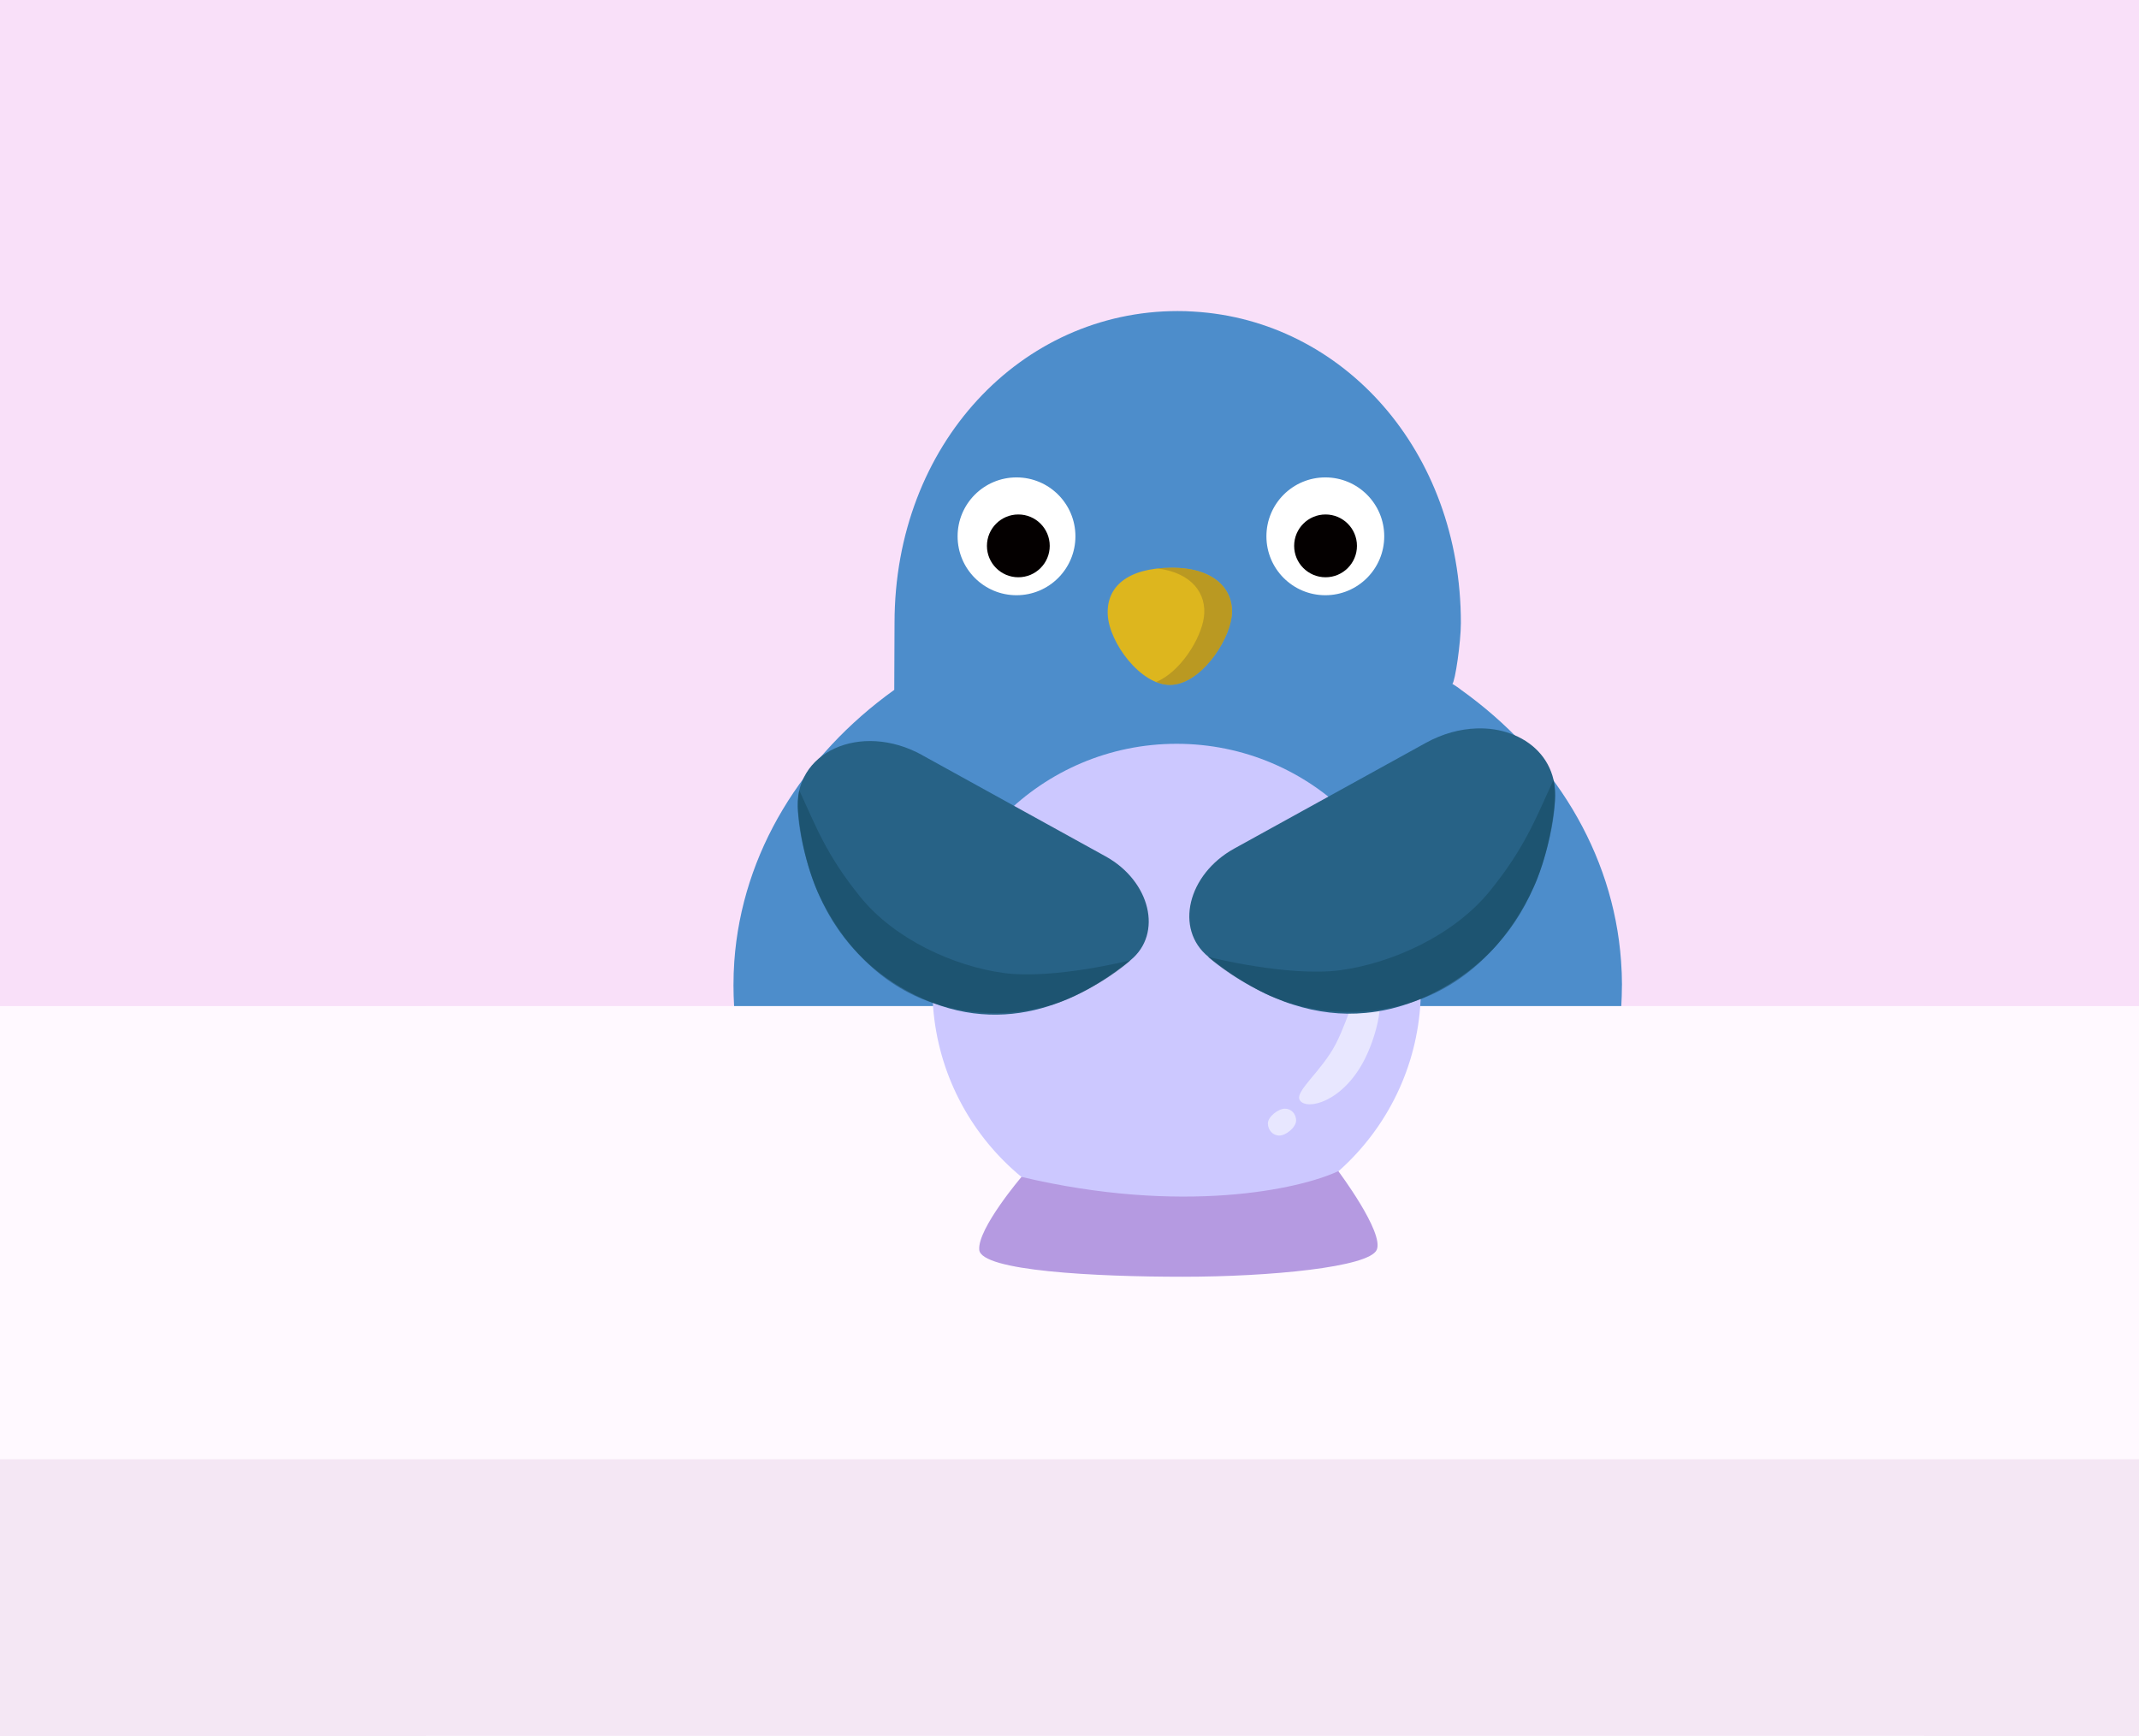 <svg width="557" height="452" viewBox="0 0 557 452" fill="none" xmlns="http://www.w3.org/2000/svg">
<rect x="0" y="0" width="557" height="452" fill="#333333" stroke="none"/>
<g clip-path="url(#clip0_557_1861)">
<rect width="557" height="452" fill="#F9E0F9"/>
<path d="M422.354 256.566C422.354 258.424 422.283 260.282 422.185 262.083C422.171 262.238 422.157 262.379 422.157 262.52C420.96 279.844 414.571 295.311 404.297 308.258C391.561 324.344 372.843 336.504 350.677 343.4C345.977 344.891 341.108 346.116 336.111 347.115C329.244 348.48 322.137 349.353 314.832 349.719C313.369 349.803 311.891 349.859 310.413 349.888C309.175 349.902 307.922 349.916 306.67 349.916C305.417 349.916 304.179 349.902 302.94 349.888C294.327 349.691 285.94 348.79 277.904 347.256C272.922 346.299 268.052 345.088 263.352 343.625C240.876 336.743 221.933 324.513 209.056 308.272C209.056 308.272 209.056 308.258 209.042 308.258C198.74 295.254 192.323 279.675 191.183 262.238C191.183 262.125 191.169 261.985 191.155 261.858C191.056 260.113 191 258.354 191 256.566C191 254.484 191.07 252.415 191.211 250.374C193.224 221.96 209.014 196.754 232.869 179.641V178.754C232.883 175.813 232.939 166.44 232.939 162.204C232.939 115.677 265.955 81 306.67 81C308.077 81 309.484 81.028 310.878 81.141C349.65 83.421 380.415 117.295 380.415 162.204C380.415 167.256 378.923 177.431 378.205 178.079C378.374 178.177 378.529 178.276 378.656 178.36C379.894 179.148 380.471 179.641 380.471 179.641C404.326 196.698 420.102 221.875 422.128 250.276C422.283 252.358 422.368 254.455 422.368 256.566H422.354Z" fill="#4D8DCB"/>
<rect x="111" y="262" width="390" height="225" fill="#FFF9FF"/>
<rect x="111" y="380" width="390" height="107" fill="#F4E7F4"/>
<path d="M320.714 160.656C319.842 167.384 312.411 178.291 304.699 178.347C296.987 178.403 288.838 167.341 288.458 160.094C288.078 152.86 293.496 147.906 305.009 147.836C316.647 147.765 321.587 153.929 320.714 160.656Z" fill="#DDB61E"/>
<path opacity="0.5" d="M320.715 160.656C319.843 167.37 312.426 178.291 304.7 178.347C303.489 178.347 302.265 178.093 301.055 177.587C307.36 174.997 312.764 166.328 313.51 160.656C314.284 154.675 310.456 149.144 301.407 148.033C302.532 147.92 303.729 147.85 304.995 147.836C316.648 147.765 321.574 153.943 320.701 160.656H320.715Z" fill="#987D26"/>
<path d="M345.118 154.999C353.59 154.999 360.458 148.131 360.458 139.658C360.458 131.186 353.59 124.318 345.118 124.318C336.646 124.318 329.778 131.186 329.778 139.658C329.778 148.131 336.646 154.999 345.118 154.999Z" fill="white"/>
<path d="M345.177 150.323C349.693 150.323 353.353 146.662 353.353 142.146C353.353 137.631 349.693 133.97 345.177 133.97C340.661 133.97 337 137.631 337 142.146C337 146.662 340.661 150.323 345.177 150.323Z" fill="#040000"/>
<path d="M264.702 154.999C273.174 154.999 280.042 148.131 280.042 139.658C280.042 131.186 273.174 124.318 264.702 124.318C256.23 124.318 249.362 131.186 249.362 139.658C249.362 148.131 256.23 154.999 264.702 154.999Z" fill="white"/>
<path d="M265.177 150.323C269.693 150.323 273.353 146.662 273.353 142.146C273.353 137.631 269.693 133.97 265.177 133.97C260.661 133.97 257 137.631 257 142.146C257 146.662 260.661 150.323 265.177 150.323Z" fill="#040000"/>
<rect y="262" width="557" height="225" fill="#FFF9FF"/>
<rect y="380" width="557" height="107" fill="#F4E7F4"/>
<path d="M306.399 320.974C341.525 320.974 370.001 292.479 370.001 257.33C370.001 222.181 341.525 193.687 306.399 193.687C271.273 193.687 242.798 222.181 242.798 257.33C242.798 292.479 271.273 320.974 306.399 320.974Z" fill="#CCC8FF"/>
<path d="M355.361 275.844C349.687 287.04 340.23 289.226 338.485 286.52C337.007 284.241 344.226 278.949 347.916 271.699C351.605 264.448 353.377 255.385 356.081 255.611C361.808 256.091 359.051 268.593 355.361 275.844Z" fill="#E8E7FF"/>
<path d="M337.499 291.825C337.499 293.544 334.862 295.703 333.144 295.703C331.426 295.703 330.16 294.251 330.16 292.531C330.16 290.812 332.864 288.706 334.582 288.706C336.301 288.706 337.513 290.092 337.513 291.811L337.499 291.825Z" fill="#E8E7FF"/>
<path d="M308 332.47C285.2 332.47 255.5 330.97 255 325.47C254.5 319.97 266.001 306.47 266.001 306.47C307.824 316.368 338.353 309.718 348.501 304.97C348.501 304.97 360.501 320.97 358.5 325.47C356.5 329.97 330.8 332.47 308 332.47Z" fill="#B59AE1"/>
<path d="M240.108 196.627L287.901 223.003C299.564 229.446 302.863 243.127 294.379 250.044C281.137 260.853 260.124 271.235 236.145 258.006C216.116 246.959 209.424 227.916 207.811 211.411C206.28 195.903 224.09 187.776 240.119 196.615L240.108 196.627Z" fill="#276286"/>
<path opacity="0.5" d="M208.131 205.846C206.505 213.155 210.504 227.084 213.055 232.542C219.296 245.915 229.31 256.593 242.848 261.149C256.576 265.765 270.352 263.902 280.034 259.263C289.597 254.683 294.391 250.055 294.391 250.055C294.391 250.055 274.386 255.11 261.429 253.378C248.46 251.634 232.976 244.633 223.994 233.527C215.012 222.433 212.343 214.816 208.143 205.846H208.131Z" fill="#14465D"/>
<path d="M314.662 249.189H314.674C314.674 249.189 314.699 249.239 314.724 249.251C318.446 252.268 322.736 255.248 327.522 257.746C327.744 257.87 327.979 257.981 328.214 258.104C328.672 258.339 329.142 258.562 329.612 258.797C330.366 259.168 331.145 259.502 331.936 259.823C333.482 260.491 335.089 261.097 336.734 261.604C339.776 262.581 342.941 263.298 346.243 263.669C349.297 264.027 352.438 264.077 355.678 263.755C359.758 263.384 364.012 262.432 368.364 260.751C370.652 259.885 372.977 258.785 375.338 257.486C380.247 254.778 384.39 251.6 387.877 248.101H387.889C393.033 242.92 396.755 237.083 399.389 230.975C399.389 230.963 399.401 230.95 399.401 230.926C399.475 230.777 399.55 230.616 399.611 230.456C399.834 229.924 400.057 229.392 400.279 228.861C400.292 228.848 400.292 228.811 400.292 228.799C400.502 228.255 400.7 227.698 400.91 227.142C400.935 227.08 400.959 227.043 400.972 226.993C403.111 220.947 404.31 214.764 404.879 208.903C404.891 208.779 404.891 208.668 404.904 208.544C405.065 206.652 404.929 204.884 404.57 203.215C404.558 203.165 404.558 203.128 404.545 203.079C403.222 197.292 398.956 193.051 393.293 191.01C390.61 190.034 387.617 189.576 384.476 189.687C380.198 189.836 375.648 191.035 371.221 193.483L366.633 196.018L321.401 220.971C309.246 227.686 305.808 241.943 314.662 249.152V249.189Z" fill="#276286"/>
<path opacity="0.5" d="M404.546 203.115C406.24 210.732 402.073 225.249 399.414 230.937C392.91 244.873 382.474 256.002 368.365 260.75C354.058 265.56 339.702 263.619 329.612 258.784C319.646 254.011 314.65 249.189 314.65 249.189C314.65 249.189 335.498 254.456 349.001 252.651C362.516 250.833 378.653 243.538 388.013 231.964C397.374 220.402 400.156 212.464 404.533 203.115H404.546Z" fill="#14465D"/>
</g>
<defs>
<clipPath id="clip0_557_1861">
<rect width="557" height="452" fill="white"/>
</clipPath>
</defs>
</svg>
